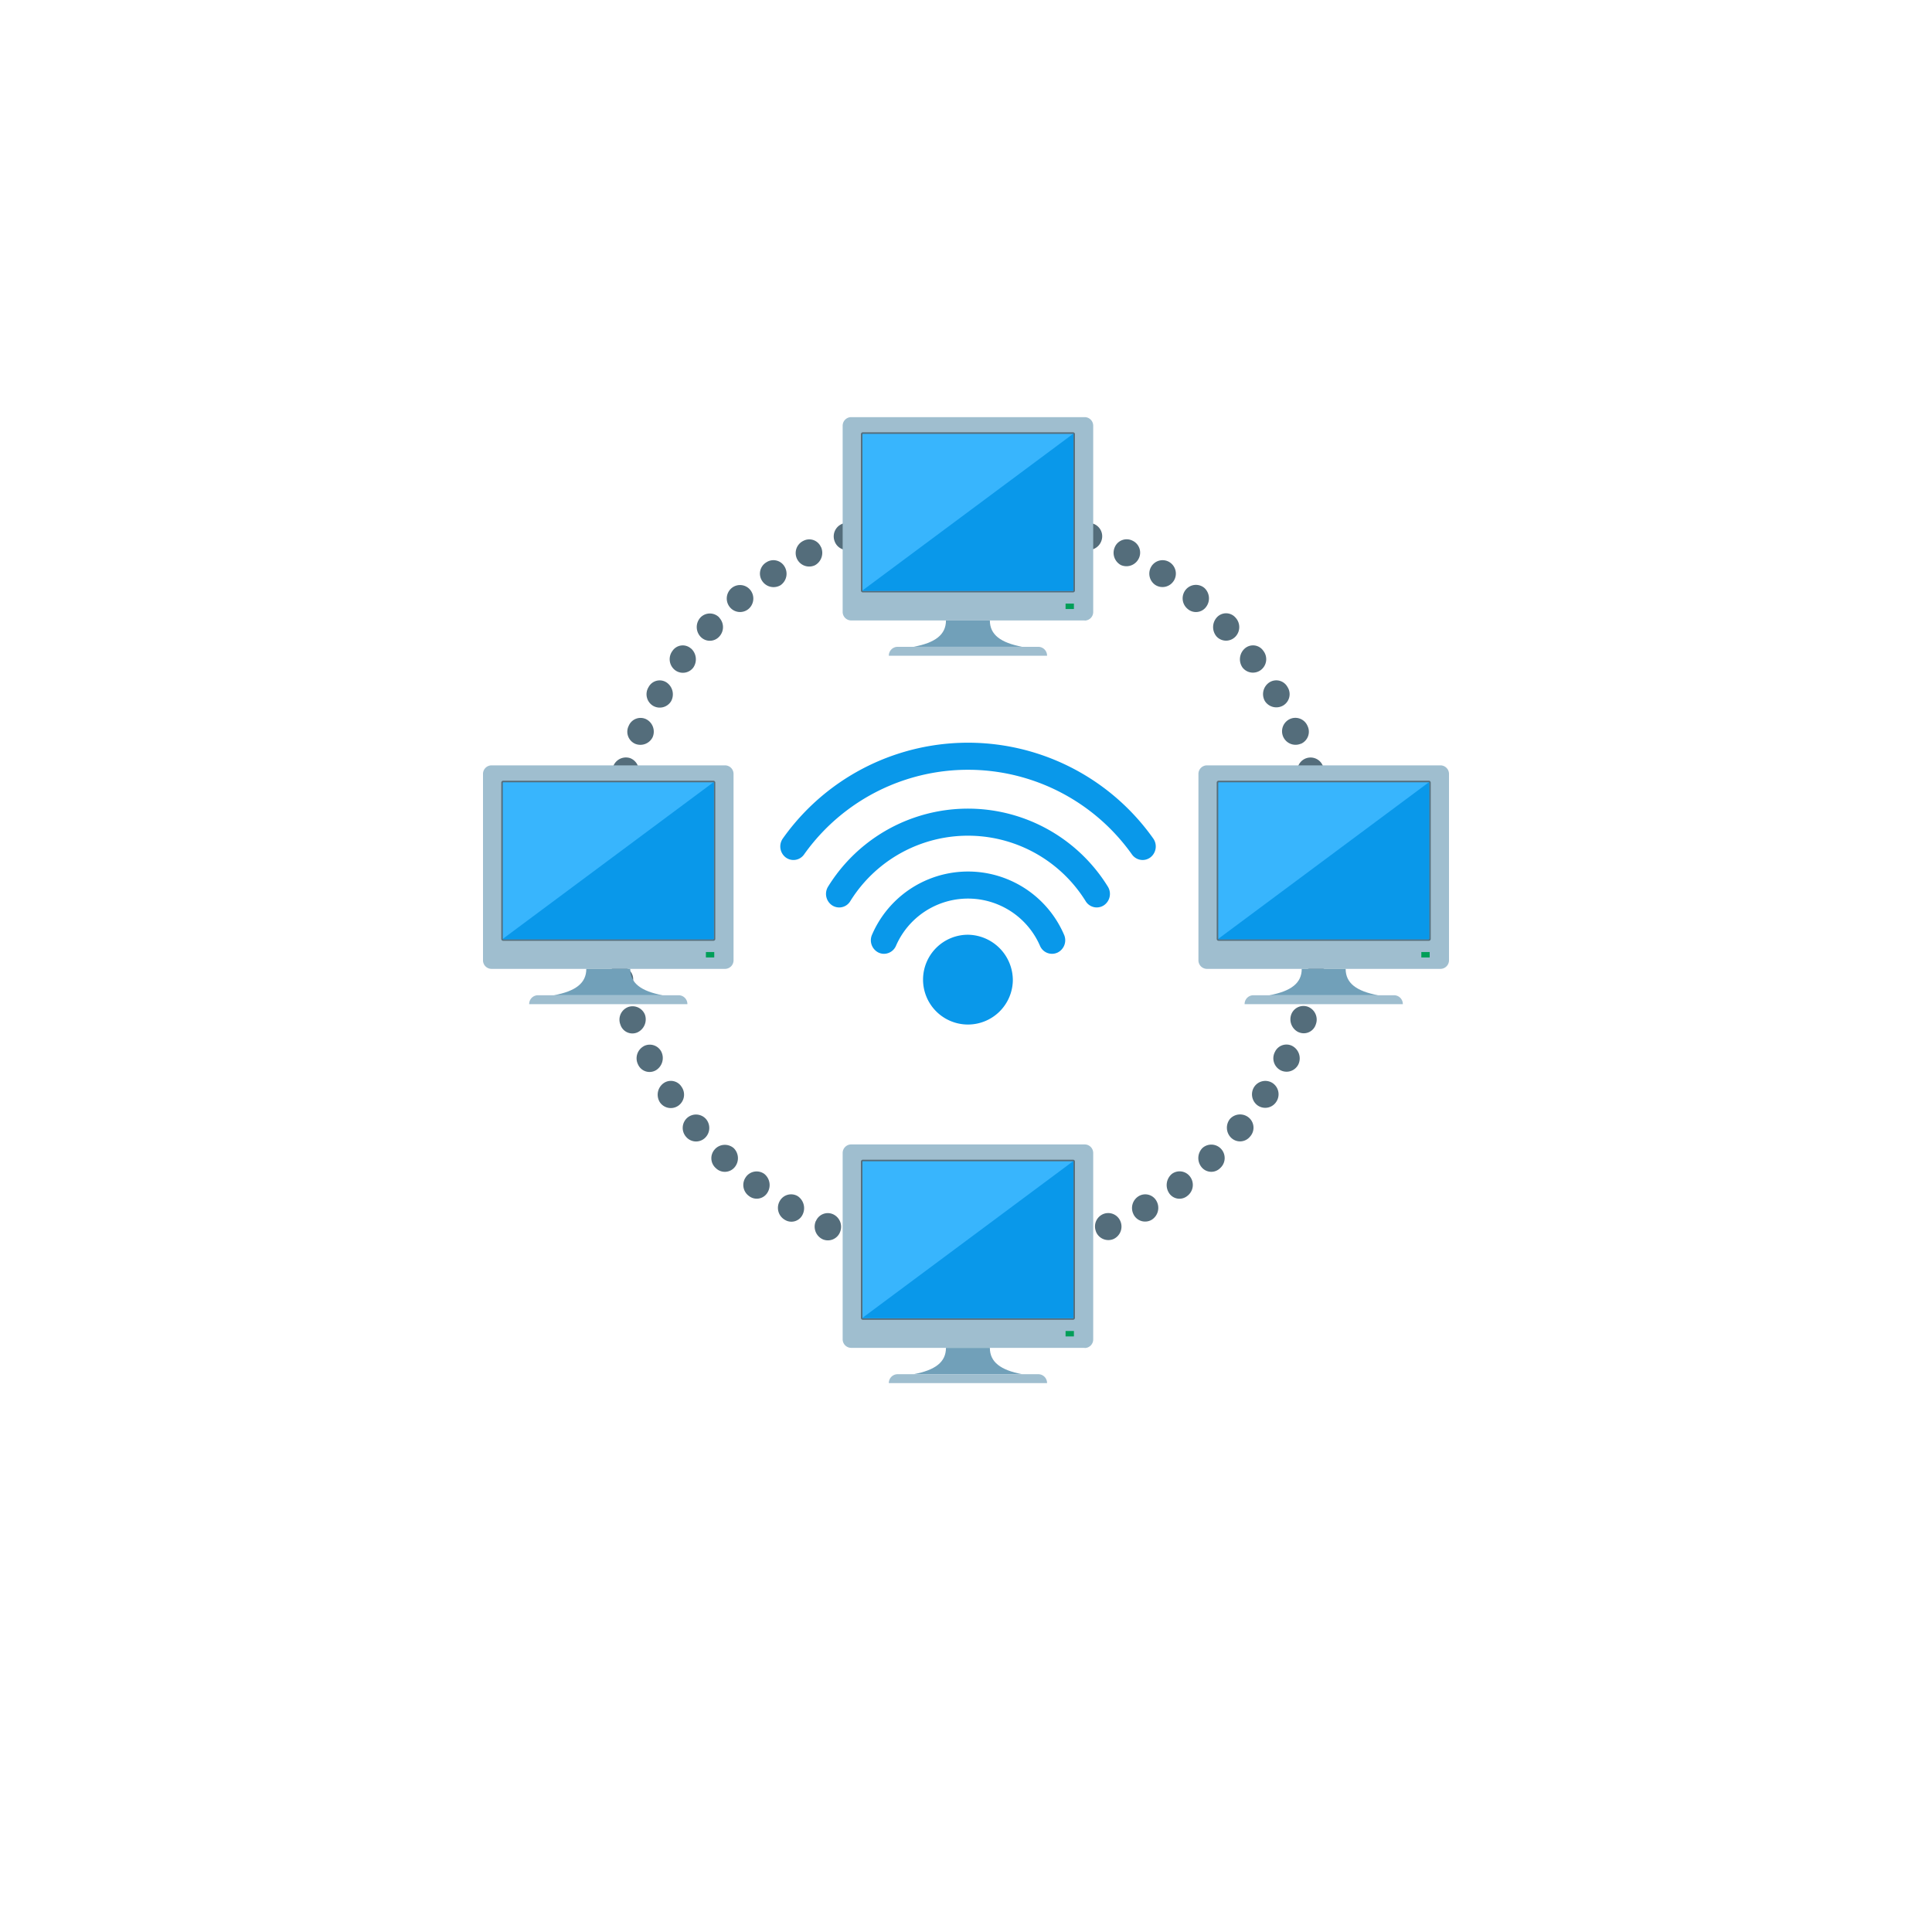 <svg xmlns="http://www.w3.org/2000/svg" xmlns:xlink="http://www.w3.org/1999/xlink" width="88" height="88" viewBox="0 0 88 88">
  <defs>
    <filter id="Ellipse_49" x="0" y="0" width="88" height="88" filterUnits="userSpaceOnUse">
      <feOffset dy="3" input="SourceAlpha"/>
      <feGaussianBlur stdDeviation="3" result="blur"/>
      <feFlood flood-opacity="0.161"/>
      <feComposite operator="in" in2="blur"/>
      <feComposite in="SourceGraphic"/>
    </filter>
  </defs>
  <g id="peering" transform="translate(-186 -1143)">
    <g transform="matrix(1, 0, 0, 1, 186, 1143)" filter="url(#Ellipse_49)">
      <circle id="Ellipse_49-2" data-name="Ellipse 49" cx="35" cy="35" r="35" transform="translate(9 6)" fill="#fff"/>
    </g>
    <g id="peering-2" data-name="peering" transform="translate(208 1162)">
      <path id="Tracé_1104" data-name="Tracé 1104" d="M53.431,29.966a.62.62,0,0,1-.575-.635.64.64,0,0,1,.626-.6.584.584,0,0,1,.575.636.6.6,0,0,1-.626.6" transform="translate(-14.985 -7.545)" fill="#546d7b"/>
      <path id="Tracé_1105" data-name="Tracé 1105" d="M53.149,32.563a.635.635,0,0,1-.509-.7.625.625,0,0,1,.681-.525.6.6,0,0,1,.509.7.588.588,0,0,1-.681.525" transform="translate(-14.922 -8.23)" fill="#546d7b"/>
      <path id="Tracé_1106" data-name="Tracé 1106" d="M52.578,35.112a.651.651,0,0,1-.436-.757.6.6,0,1,1,1.162.314.573.573,0,0,1-.726.443" transform="translate(-14.778 -8.902)" fill="#546d7b"/>
      <path id="Tracé_1107" data-name="Tracé 1107" d="M51.7,37.57a.65.65,0,0,1-.334-.8.593.593,0,0,1,.762-.358.625.625,0,0,1,.358.807.574.574,0,0,1-.786.348" transform="translate(-14.554 -9.555)" fill="#546d7b"/>
      <path id="Tracé_1108" data-name="Tracé 1108" d="M50.545,39.913a.617.617,0,0,1-.228-.823.578.578,0,0,1,.787-.27.641.641,0,0,1,.275.848.6.6,0,0,1-.835.245" transform="translate(-14.244 -10.179)" fill="#546d7b"/>
      <path id="Tracé_1109" data-name="Tracé 1109" d="M49.133,42.112a.624.624,0,0,1-.14-.848.607.607,0,0,1,.823-.169.615.615,0,0,1,.169.868.6.6,0,0,1-.852.149" transform="translate(-13.859 -10.768)" fill="#546d7b"/>
      <path id="Tracé_1110" data-name="Tracé 1110" d="M47.487,44.14a.639.639,0,0,1-.054-.866.62.62,0,0,1,.85-.06.6.6,0,0,1,.059.87.583.583,0,0,1-.855.056" transform="translate(-13.406 -11.312)" fill="#546d7b"/>
      <path id="Tracé_1111" data-name="Tracé 1111" d="M45.626,45.969a.654.654,0,0,1,.035-.875.605.605,0,0,1,.848.035.615.615,0,0,1-.035.875.57.57,0,0,1-.848-.035" transform="translate(-12.893 -11.802)" fill="#546d7b"/>
      <path id="Tracé_1112" data-name="Tracé 1112" d="M43.564,47.567a.665.665,0,0,1,.134-.861.591.591,0,0,1,.831.125.627.627,0,0,1-.124.875.565.565,0,0,1-.841-.139" transform="translate(-12.322 -12.235)" fill="#546d7b"/>
      <path id="Tracé_1113" data-name="Tracé 1113" d="M41.325,48.915a.632.632,0,0,1,.236-.824.582.582,0,0,1,.807.212.639.639,0,0,1-.216.864.589.589,0,0,1-.828-.252" transform="translate(-11.696 -12.607)" fill="#546d7b"/>
      <path id="Tracé_1114" data-name="Tracé 1114" d="M38.949,50a.612.612,0,0,1,.328-.787.6.6,0,0,1,.779.308.624.624,0,0,1-.31.83.606.606,0,0,1-.8-.352" transform="translate(-11.031 -12.913)" fill="#546d7b"/>
      <path id="Tracé_1115" data-name="Tracé 1115" d="M36.468,50.815a.62.62,0,0,1,.412-.752.629.629,0,0,1,.744.414.6.6,0,1,1-1.156.338" transform="translate(-10.333 -13.143)" fill="#546d7b"/>
      <path id="Tracé_1116" data-name="Tracé 1116" d="M33.909,51.335a.6.6,0,1,1,1.187-.2.6.6,0,1,1-1.187.2" transform="translate(-9.612 -13.294)" fill="#546d7b"/>
      <path id="Tracé_1117" data-name="Tracé 1117" d="M31.307,51.566a.633.633,0,0,1,.566-.654.627.627,0,0,1,.634.582.6.6,0,0,1-.566.653.589.589,0,0,1-.634-.581" transform="translate(-8.876 -13.371)" fill="#546d7b"/>
      <path id="Tracé_1118" data-name="Tracé 1118" d="M28.693,51.507a.639.639,0,0,1,.635-.591.622.622,0,0,1,.567.644.6.6,0,0,1-.634.591.586.586,0,0,1-.567-.644" transform="translate(-8.134 -13.372)" fill="#546d7b"/>
      <path id="Tracé_1119" data-name="Tracé 1119" d="M26.107,51.137a.632.632,0,0,1,.692-.5.614.614,0,0,1,.493.7.6.6,0,0,1-.7.521.59.59,0,0,1-.489-.72" transform="translate(-7.398 -13.298)" fill="#546d7b"/>
      <path id="Tracé_1120" data-name="Tracé 1120" d="M23.581,50.474a.6.6,0,0,1,.739-.4.617.617,0,0,1-.338,1.187.621.621,0,0,1-.4-.788" transform="translate(-6.677 -13.145)" fill="#546d7b"/>
      <path id="Tracé_1121" data-name="Tracé 1121" d="M21.146,49.525a.584.584,0,0,1,.777-.306.627.627,0,0,1,.327.79.594.594,0,0,1-.8.35.636.636,0,0,1-.31-.833" transform="translate(-5.979 -12.912)" fill="#546d7b"/>
      <path id="Tracé_1122" data-name="Tracé 1122" d="M18.833,48.308a.592.592,0,0,1,.812-.221.66.66,0,0,1,.229.838.565.565,0,0,1-.82.238.627.627,0,0,1-.221-.855" transform="translate(-5.314 -12.607)" fill="#546d7b"/>
      <path id="Tracé_1123" data-name="Tracé 1123" d="M16.669,46.842a.6.6,0,0,1,.838-.133.654.654,0,0,1,.131.866.571.571,0,0,1-.838.134.616.616,0,0,1-.13-.866" transform="translate(-4.691 -12.237)" fill="#546d7b"/>
      <path id="Tracé_1124" data-name="Tracé 1124" d="M14.683,45.144a.618.618,0,0,1,.853-.041.642.642,0,0,1,.042.868.582.582,0,0,1-.855.044.6.6,0,0,1-.039-.87" transform="translate(-4.115 -11.806)" fill="#546d7b"/>
      <path id="Tracé_1125" data-name="Tracé 1125" d="M12.919,43.215a.608.608,0,0,1,.838.07.626.626,0,0,1-.046.859.593.593,0,0,1-.862-.049.614.614,0,0,1,.07-.88" transform="translate(-3.599 -11.314)" fill="#546d7b"/>
      <path id="Tracé_1126" data-name="Tracé 1126" d="M11.384,41.1a.575.575,0,0,1,.812.176.616.616,0,0,1-.134.844.6.6,0,0,1-.857-.145.645.645,0,0,1,.179-.875" transform="translate(-3.149 -10.769)" fill="#546d7b"/>
      <path id="Tracé_1127" data-name="Tracé 1127" d="M10.094,38.829a.591.591,0,0,1,.8.265.653.653,0,0,1-.242.83.573.573,0,0,1-.82-.251.63.63,0,0,1,.266-.844" transform="translate(-2.767 -10.181)" fill="#546d7b"/>
      <path id="Tracé_1128" data-name="Tracé 1128" d="M9.068,36.428a.606.606,0,0,1,.771.355.654.654,0,0,1-.348.8.571.571,0,0,1-.772-.354.614.614,0,0,1,.349-.8" transform="translate(-2.46 -9.558)" fill="#546d7b"/>
      <path id="Tracé_1129" data-name="Tracé 1129" d="M8.319,33.924a.622.622,0,0,1,.736.441.638.638,0,0,1-.427.754.585.585,0,0,1-.736-.441.6.6,0,0,1,.427-.754" transform="translate(-2.231 -8.905)" fill="#546d7b"/>
      <path id="Tracé_1130" data-name="Tracé 1130" d="M7.865,31.35a.637.637,0,0,1,.684.524.622.622,0,0,1-.5.7.6.6,0,0,1-.691-.523.587.587,0,0,1,.507-.7" transform="translate(-2.084 -8.233)" fill="#546d7b"/>
      <path id="Tracé_1131" data-name="Tracé 1131" d="M7.718,28.74a.635.635,0,0,1,.609.6.6.6,0,1,1-1.2.035.588.588,0,0,1,.592-.636" transform="translate(-2.02 -7.548)" fill="#546d7b"/>
      <path id="Tracé_1132" data-name="Tracé 1132" d="M7.863,26.132a.617.617,0,0,1,.527.666.594.594,0,0,1-.624.566.624.624,0,0,1-.573-.67.6.6,0,0,1,.67-.561" transform="translate(-2.039 -6.862)" fill="#546d7b"/>
      <path id="Tracé_1133" data-name="Tracé 1133" d="M8.3,23.558a.6.6,0,0,1,.444.723.6.6,0,0,1-.683.488.623.623,0,0,1-.5-.733.614.614,0,0,1,.734-.478" transform="translate(-2.142 -6.182)" fill="#546d7b"/>
      <path id="Tracé_1134" data-name="Tracé 1134" d="M9.028,21.05a.617.617,0,0,1-.378,1.173.616.616,0,0,1,.378-1.173" transform="translate(-2.329 -5.519)" fill="#546d7b"/>
      <path id="Tracé_1135" data-name="Tracé 1135" d="M10.038,18.64a.637.637,0,0,1,.29.816.622.622,0,0,1-.8.3.6.6,0,0,1-.29-.816.584.584,0,0,1,.8-.3" transform="translate(-2.601 -4.879)" fill="#546d7b"/>
      <path id="Tracé_1136" data-name="Tracé 1136" d="M11.311,16.357a.654.654,0,0,1,.206.851.605.605,0,0,1-.822.212.614.614,0,0,1-.206-.851.571.571,0,0,1,.822-.212" transform="translate(-2.948 -4.271)" fill="#546d7b"/>
      <path id="Tracé_1137" data-name="Tracé 1137" d="M12.847,14.244a.664.664,0,0,1,.1.864.591.591,0,0,1-.831.12.628.628,0,0,1-.12-.876.564.564,0,0,1,.846-.108" transform="translate(-3.367 -3.703)" fill="#546d7b"/>
      <path id="Tracé_1138" data-name="Tracé 1138" d="M14.613,12.323a.628.628,0,0,1,0,.858.577.577,0,0,1-.831.03.644.644,0,0,1-.031-.892.592.592,0,0,1,.866,0" transform="translate(-3.851 -3.187)" fill="#546d7b"/>
      <path id="Tracé_1139" data-name="Tracé 1139" d="M16.582,10.613a.623.623,0,0,1-.1.853.6.6,0,0,1-.834-.074.621.621,0,0,1,.072-.883.6.6,0,0,1,.859.1" transform="translate(-4.394 -2.724)" fill="#546d7b"/>
      <path id="Tracé_1140" data-name="Tracé 1140" d="M18.729,9.132a.634.634,0,0,1-.186.845.621.621,0,0,1-.83-.185.6.6,0,0,1,.179-.855.587.587,0,0,1,.837.195" transform="translate(-4.991 -2.321)" fill="#546d7b"/>
      <path id="Tracé_1141" data-name="Tracé 1141" d="M21.035,7.9a.647.647,0,0,1-.274.828.615.615,0,0,1-.531-1.11.577.577,0,0,1,.8.282" transform="translate(-5.638 -1.983)" fill="#546d7b"/>
      <path id="Tracé_1142" data-name="Tracé 1142" d="M23.465,6.94a.657.657,0,0,1-.363.793.6.6,0,0,1-.765-.365.617.617,0,0,1,.36-.8.569.569,0,0,1,.767.371" transform="translate(-6.321 -1.714)" fill="#546d7b"/>
      <path id="Tracé_1143" data-name="Tracé 1143" d="M25.995,6.28a.641.641,0,0,1-.451.73.6.6,0,0,1-.716-.444.624.624,0,0,1,.445-.761.583.583,0,0,1,.723.475" transform="translate(-7.032 -1.519)" fill="#546d7b"/>
      <path id="Tracé_1144" data-name="Tracé 1144" d="M28.58,5.912a.6.6,0,0,1-.532.657.587.587,0,0,1-.661-.516.632.632,0,0,1,.525-.713.616.616,0,0,1,.667.572" transform="translate(-7.763 -1.402)" fill="#546d7b"/>
      <path id="Tracé_1145" data-name="Tracé 1145" d="M31.191,5.837a.6.6,0,0,1-.6.592.619.619,0,0,1,0-1.237.623.623,0,0,1,.6.644" transform="translate(-8.502 -1.364)" fill="#546d7b"/>
      <path id="Tracé_1146" data-name="Tracé 1146" d="M33.795,6.054a.6.6,0,0,1-.663.526.641.641,0,0,1-.529-.675.584.584,0,0,1,.665-.555.618.618,0,0,1,.527.7" transform="translate(-9.242 -1.403)" fill="#546d7b"/>
      <path id="Tracé_1147" data-name="Tracé 1147" d="M36.358,6.565a.607.607,0,0,1-.719.453.653.653,0,0,1-.449-.747.571.571,0,0,1,.719-.458.613.613,0,0,1,.448.751" transform="translate(-9.974 -1.522)" fill="#546d7b"/>
      <path id="Tracé_1148" data-name="Tracé 1148" d="M38.847,7.36a.616.616,0,0,1-.768.375.644.644,0,0,1-.364-.79.58.58,0,0,1,.768-.375.606.606,0,0,1,.364.79" transform="translate(-10.684 -1.715)" fill="#546d7b"/>
      <path id="Tracé_1149" data-name="Tracé 1149" d="M41.227,8.437a.624.624,0,0,1-.805.284.634.634,0,0,1-.278-.818.588.588,0,0,1,.809-.291.6.6,0,0,1,.274.826" transform="translate(-11.366 -1.983)" fill="#546d7b"/>
      <path id="Tracé_1150" data-name="Tracé 1150" d="M43.46,9.793a.605.605,0,0,1-.822.173.621.621,0,0,1-.191-.836.6.6,0,0,1,.841-.2.615.615,0,0,1,.171.867" transform="translate(-12.01 -2.319)" fill="#546d7b"/>
      <path id="Tracé_1151" data-name="Tracé 1151" d="M45.53,11.387a.576.576,0,0,1-.829.066.622.622,0,0,1-.1-.849.6.6,0,0,1,.861-.108.645.645,0,0,1,.067.891" transform="translate(-12.61 -2.721)" fill="#546d7b"/>
      <path id="Tracé_1152" data-name="Tracé 1152" d="M47.411,13.2a.588.588,0,0,1-.838-.023.66.66,0,0,1,.007-.869.567.567,0,0,1,.854.007.631.631,0,0,1-.023.886" transform="translate(-13.158 -3.183)" fill="#546d7b"/>
      <path id="Tracé_1153" data-name="Tracé 1153" d="M49.073,15.218a.6.6,0,0,1-.839-.114.656.656,0,0,1,.112-.87.567.567,0,0,1,.839.114.617.617,0,0,1-.112.87" transform="translate(-13.641 -3.702)" fill="#546d7b"/>
      <path id="Tracé_1154" data-name="Tracé 1154" d="M50.5,17.407a.619.619,0,0,1-.83-.206.64.64,0,0,1,.2-.846.581.581,0,0,1,.83.206.6.6,0,0,1-.2.846" transform="translate(-14.057 -4.27)" fill="#546d7b"/>
      <path id="Tracé_1155" data-name="Tracé 1155" d="M51.65,19.754a.615.615,0,0,1-.507-1.12.6.6,0,0,1,.812.3.6.6,0,0,1-.3.823" transform="translate(-14.403 -4.877)" fill="#546d7b"/>
      <path id="Tracé_1156" data-name="Tracé 1156" d="M52.53,22.214a.59.59,0,0,1-.732-.4.6.6,0,1,1,1.143-.383.63.63,0,0,1-.411.787" transform="translate(-14.675 -5.516)" fill="#546d7b"/>
      <path id="Tracé_1157" data-name="Tracé 1157" d="M53.126,24.758a.591.591,0,0,1-.684-.488.627.627,0,0,1,.452-.724.594.594,0,0,1,.726.479.628.628,0,0,1-.494.733" transform="translate(-14.865 -6.179)" fill="#546d7b"/>
      <path id="Tracé_1158" data-name="Tracé 1158" d="M53.423,27.353a.6.6,0,0,1-.633-.565.647.647,0,0,1,.544-.667.577.577,0,0,1,.653.562.613.613,0,0,1-.563.67" transform="translate(-14.966 -6.859)" fill="#546d7b"/>
      <path id="Tracé_1159" data-name="Tracé 1159" d="M56.509,30.784H45.866a.39.39,0,0,1-.385-.4v-8.47a.39.39,0,0,1,.385-.4H56.509a.39.39,0,0,1,.385.4v8.47a.391.391,0,0,1-.385.4" transform="translate(-12.894 -5.653)" fill="#9fbecf"/>
      <path id="Tracé_1160" data-name="Tracé 1160" d="M56.307,29.751h-9.58a.085.085,0,0,1-.084-.086V22.546a.085.085,0,0,1,.084-.086h9.58a.085.085,0,0,1,.084.086v7.119a.085.085,0,0,1-.084.086" transform="translate(-13.224 -5.899)" fill="#546d7b"/>
      <rect id="Rectangle" width="9.61" height="7.15" rx="0.021" transform="translate(33.489 16.632)" fill="#38b5fd"/>
      <path id="Tracé_1161" data-name="Tracé 1161" d="M46.754,29.705a.015.015,0,0,1-.015-.015l9.595-7.135a.015.015,0,0,1,.015.015V29.69a.015.015,0,0,1-.015.015Z" transform="translate(-13.251 -5.924)" fill="#0998ea"/>
      <path id="Tracé_1162" data-name="Tracé 1162" d="M53.466,34.083h-2c0,.65-.489,1.015-1.472,1.2H54.94c-.983-.186-1.473-.551-1.473-1.2" transform="translate(-14.174 -8.951)" fill="#71a0b9"/>
      <path id="Tracé_1163" data-name="Tracé 1163" d="M55.623,36.117a.4.4,0,0,0-.395-.406H48.811a.4.4,0,0,0-.395.406Z" transform="translate(-13.726 -9.379)" fill="#9fbecf"/>
      <rect id="Rectangle-2" data-name="Rectangle" width="0.38" height="0.247" transform="translate(42.74 24.364)" fill="#009e58"/>
      <path id="Tracé_1164" data-name="Tracé 1164" d="M11.028,30.784H.385a.39.39,0,0,1-.385-.4v-8.47a.39.39,0,0,1,.385-.4H11.028a.39.39,0,0,1,.384.4v8.47a.39.39,0,0,1-.384.4" transform="translate(0 -5.653)" fill="#9fbecf"/>
      <path id="Tracé_1165" data-name="Tracé 1165" d="M10.825,29.751H1.246a.085.085,0,0,1-.084-.086V22.546a.085.085,0,0,1,.084-.086h9.58a.085.085,0,0,1,.084.086v7.119a.085.085,0,0,1-.084.086" transform="translate(-0.329 -5.899)" fill="#546d7b"/>
      <rect id="Rectangle-3" data-name="Rectangle" width="9.61" height="7.15" rx="0.021" transform="translate(0.901 16.632)" fill="#38b5fd"/>
      <path id="Tracé_1166" data-name="Tracé 1166" d="M1.273,29.705a.015.015,0,0,1-.015-.015l9.595-7.135a.015.015,0,0,1,.015.015V29.69a.015.015,0,0,1-.015.015Z" transform="translate(-0.357 -5.924)" fill="#0998ea"/>
      <path id="Tracé_1167" data-name="Tracé 1167" d="M7.985,34.083h-2c0,.65-.489,1.015-1.472,1.2H9.459c-.983-.186-1.473-.551-1.473-1.2" transform="translate(-1.28 -8.951)" fill="#71a0b9"/>
      <path id="Tracé_1168" data-name="Tracé 1168" d="M10.142,36.117a.4.4,0,0,0-.395-.406H3.33a.4.4,0,0,0-.395.406Z" transform="translate(-0.832 -9.379)" fill="#9fbecf"/>
      <rect id="Rectangle-4" data-name="Rectangle" width="0.38" height="0.247" transform="translate(10.153 24.364)" fill="#009e58"/>
      <path id="Tracé_1169" data-name="Tracé 1169" d="M33.892,9.261H23.249a.39.39,0,0,1-.385-.4V.4a.39.39,0,0,1,.385-.4H33.892a.39.39,0,0,1,.384.4V8.866a.39.39,0,0,1-.384.4" transform="translate(-6.482 0)" fill="#9fbecf"/>
      <path id="Tracé_1170" data-name="Tracé 1170" d="M33.69,8.229h-9.58a.085.085,0,0,1-.084-.086V1.024a.085.085,0,0,1,.084-.086h9.58a.085.085,0,0,1,.084.086V8.143a.085.085,0,0,1-.084.086" transform="translate(-6.812 -0.247)" fill="#546d7b"/>
      <rect id="Rectangle-5" data-name="Rectangle" width="9.61" height="7.15" rx="0.021" transform="translate(17.284 0.762)" fill="#38b5fd"/>
      <path id="Tracé_1171" data-name="Tracé 1171" d="M24.137,8.183a.015.015,0,0,1-.015-.015l9.595-7.135a.015.015,0,0,1,.015.015V8.168a.015.015,0,0,1-.015.015Z" transform="translate(-6.839 -0.272)" fill="#0998ea"/>
      <path id="Tracé_1172" data-name="Tracé 1172" d="M30.849,12.56h-2c0,.65-.489,1.015-1.472,1.2h4.945c-.983-.186-1.473-.551-1.473-1.2" transform="translate(-7.762 -3.299)" fill="#71a0b9"/>
      <path id="Tracé_1173" data-name="Tracé 1173" d="M33.006,14.594a.4.4,0,0,0-.395-.406H26.194a.4.4,0,0,0-.395.406Z" transform="translate(-7.314 -3.726)" fill="#9fbecf"/>
      <rect id="Rectangle-6" data-name="Rectangle" width="0.38" height="0.247" transform="translate(26.535 8.493)" fill="#009e58"/>
      <path id="Tracé_1174" data-name="Tracé 1174" d="M33.892,54.193H23.249a.39.39,0,0,1-.385-.4V45.327a.39.39,0,0,1,.385-.4H33.892a.39.39,0,0,1,.384.4V53.8a.39.39,0,0,1-.384.4" transform="translate(-6.482 -11.8)" fill="#9fbecf"/>
      <path id="Tracé_1175" data-name="Tracé 1175" d="M33.69,53.161h-9.58a.085.085,0,0,1-.084-.086V45.956a.085.085,0,0,1,.084-.086h9.58a.085.085,0,0,1,.084.086v7.119a.085.085,0,0,1-.084.086" transform="translate(-6.812 -12.047)" fill="#546d7b"/>
      <rect id="Rectangle-7" data-name="Rectangle" width="9.61" height="7.15" rx="0.021" transform="translate(17.284 33.893)" fill="#38b5fd"/>
      <path id="Tracé_1176" data-name="Tracé 1176" d="M24.137,53.115a.015.015,0,0,1-.015-.015l9.595-7.135a.015.015,0,0,1,.015.015V53.1a.015.015,0,0,1-.015.015Z" transform="translate(-6.839 -12.072)" fill="#0998ea"/>
      <path id="Tracé_1177" data-name="Tracé 1177" d="M30.849,57.492h-2c0,.65-.489,1.015-1.472,1.2h4.945c-.983-.186-1.473-.551-1.473-1.2" transform="translate(-7.762 -15.099)" fill="#71a0b9"/>
      <path id="Tracé_1178" data-name="Tracé 1178" d="M33.006,59.526a.4.4,0,0,0-.395-.406H26.194a.4.4,0,0,0-.395.406Z" transform="translate(-7.314 -15.527)" fill="#9fbecf"/>
      <rect id="Rectangle-8" data-name="Rectangle" width="0.38" height="0.247" transform="translate(26.535 41.625)" fill="#009e58"/>
      <path id="Tracé_1179" data-name="Tracé 1179" d="M32.064,34.072a2.045,2.045,0,1,1-2.043-2.1,2.074,2.074,0,0,1,2.043,2.1" transform="translate(-7.931 -8.396)" fill="#0998ea"/>
      <path id="Tracé_1180" data-name="Tracé 1180" d="M35.4,25.454a.6.6,0,0,1-.481-.247,9.157,9.157,0,0,0-14.943,0,.589.589,0,0,1-.839.124.629.629,0,0,1-.12-.863,10.337,10.337,0,0,1,16.863,0,.629.629,0,0,1-.12.863.586.586,0,0,1-.359.123" transform="translate(-5.356 -5.282)" fill="#0998ea"/>
      <path id="Tracé_1181" data-name="Tracé 1181" d="M34.137,28.684a.594.594,0,0,1-.5-.278,6.309,6.309,0,0,0-10.731,0,.588.588,0,0,1-.83.177.628.628,0,0,1-.172-.854,7.49,7.49,0,0,1,12.735,0,.627.627,0,0,1-.172.854.581.581,0,0,1-.328.1" transform="translate(-6.182 -6.351)" fill="#0998ea"/>
      <path id="Tracé_1182" data-name="Tracé 1182" d="M25.25,31.817A.584.584,0,0,1,25,31.758a.624.624,0,0,1-.287-.82,4.761,4.761,0,0,1,8.738,0,.624.624,0,0,1-.287.82.594.594,0,0,1-.8-.295,3.576,3.576,0,0,0-6.569,0,.6.6,0,0,1-.543.354" transform="translate(-6.989 -7.372)" fill="#0998ea"/>
    </g>
  </g>
</svg>
